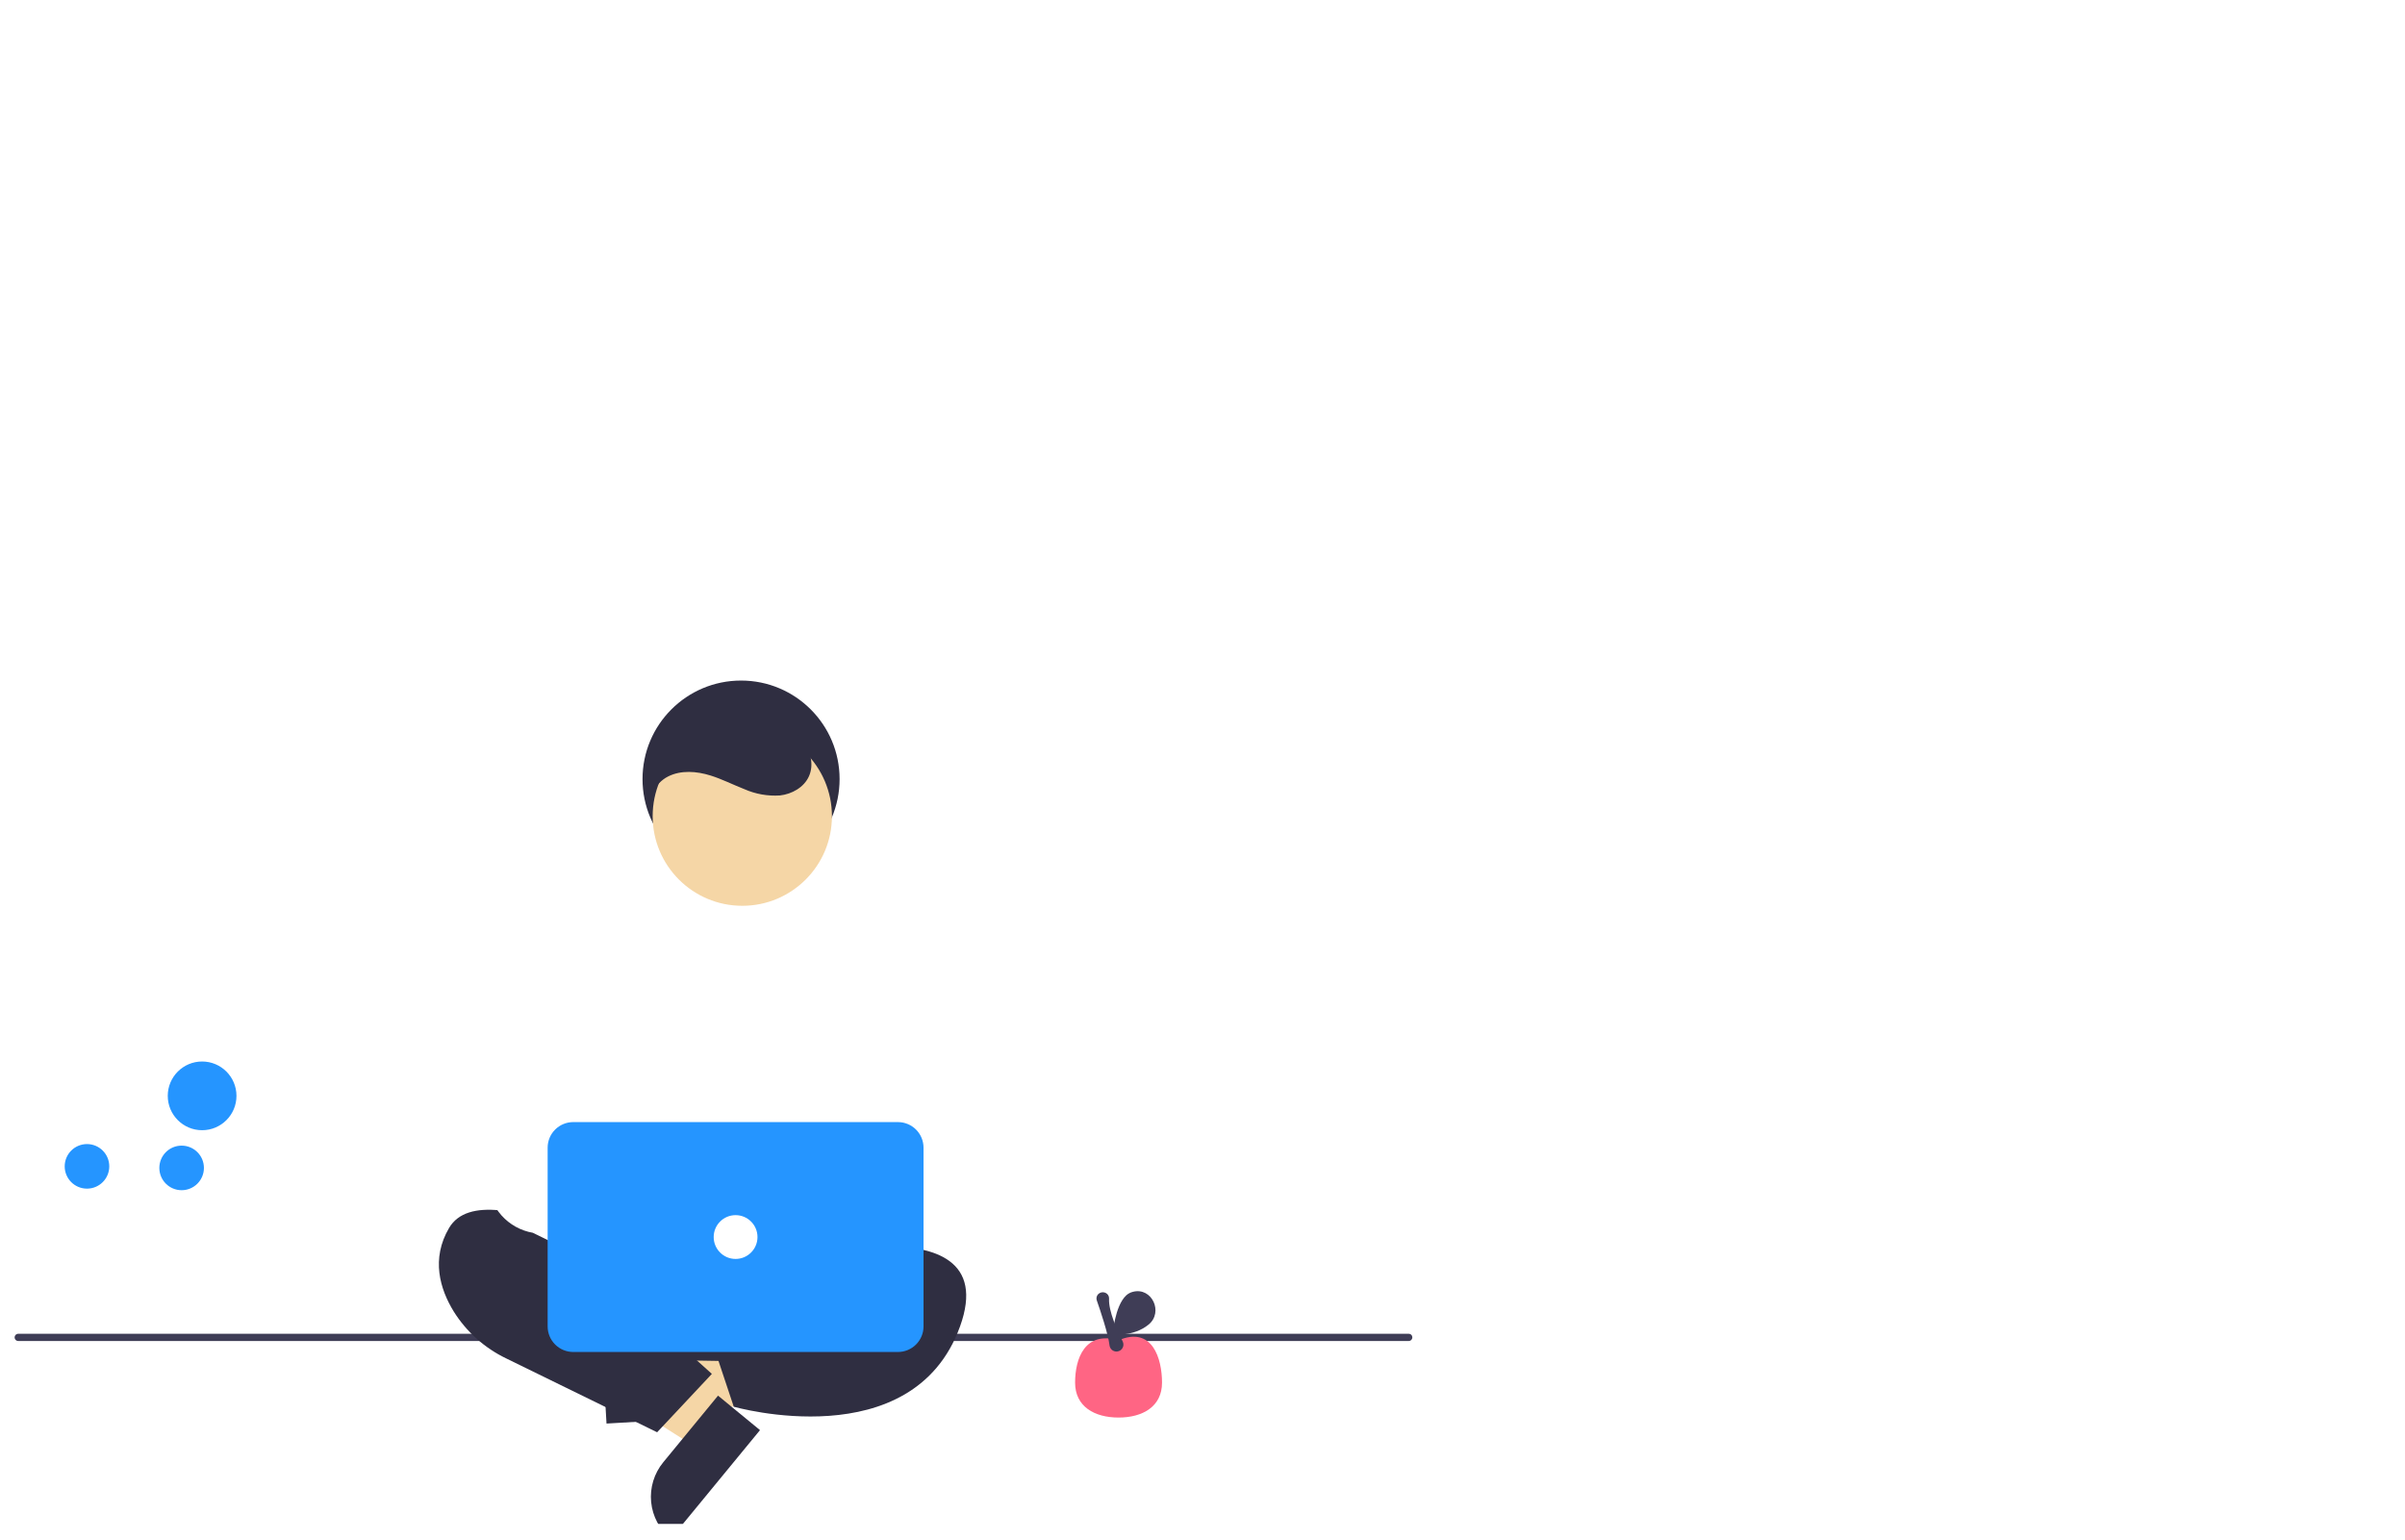 <svg width="659" height="422" viewBox="0 0 659 422" fill="none" xmlns="http://www.w3.org/2000/svg">
<g id="undraw_Freelancer_re_irh4 1" clip-path="url(#clip0)" filter="url(#filter0_d)">
<path id="Border" d="M386 363.5H5C4.735 363.5 4.48 363.395 4.293 363.207C4.105 363.02 4 362.765 4 362.5C4 362.235 4.105 361.98 4.293 361.793C4.48 361.605 4.735 361.5 5 361.5H386C386.265 361.5 386.52 361.605 386.707 361.793C386.895 361.98 387 362.235 387 362.5C387 362.765 386.895 363.02 386.707 363.207C386.52 363.395 386.265 363.5 386 363.5Z" fill="#3F3D56"/>
<g id="Body" filter="url(#filter1_d)">
<path id="Vector" d="M177.405 378.826L176.69 366.588L223.556 358.003L224.612 376.067L177.405 378.826Z" fill="#F5D6A6"/>
<path id="Vector_2" d="M179.675 357.641L181.055 381.245L166.194 382.113L163.945 343.648C165.897 343.534 167.852 343.806 169.699 344.447C171.545 345.089 173.248 346.087 174.708 347.387C176.169 348.686 177.359 350.261 178.212 352.02C179.064 353.779 179.561 355.689 179.675 357.641Z" fill="#2F2E41"/>
<path id="Vector_3" d="M197.789 378.714L190.004 388.185L149.768 362.666L161.257 348.688L197.789 378.714Z" fill="#F5D6A6"/>
<path id="Vector_4" d="M181.737 392.726L196.751 374.46L208.251 383.913L183.785 413.679C182.275 412.438 181.024 410.911 180.104 409.187C179.184 407.462 178.612 405.573 178.422 403.627C178.232 401.681 178.427 399.717 178.996 397.847C179.564 395.976 180.496 394.236 181.737 392.726V392.726Z" fill="#2F2E41"/>
<g id="Group 1">
<path id="Vector_5" d="M203.059 232.5C217.971 232.5 230.059 220.412 230.059 205.5C230.059 190.588 217.971 178.5 203.059 178.5C188.147 178.5 176.059 190.588 176.059 205.5C176.059 220.412 188.147 232.5 203.059 232.5Z" fill="#2F2E41"/>
<path id="Vector_6" d="M175.387 334.67L170.067 359.749C169.944 360.326 169.951 360.924 170.087 361.498C170.223 362.073 170.484 362.61 170.852 363.072C171.219 363.533 171.685 363.908 172.215 364.168C172.744 364.429 173.325 364.569 173.915 364.578L226.213 365.422C226.803 365.431 227.387 365.31 227.924 365.068C228.462 364.825 228.939 364.467 229.321 364.018C229.704 363.569 229.982 363.042 230.137 362.473C230.292 361.904 230.319 361.308 230.217 360.727L225.642 334.805C225.479 333.879 224.994 333.04 224.274 332.436C223.554 331.831 222.643 331.5 221.703 331.5H179.3C178.383 331.5 177.494 331.815 176.782 332.392C176.069 332.969 175.577 333.773 175.387 334.67V334.67Z" fill="#2F2E41"/>
<path id="Vector_7" d="M184.059 343.5C184.059 343.5 133.059 311.5 123.059 328.5C118.059 337 120.559 345.25 124.309 351.375C127.789 356.952 132.785 361.423 138.712 364.266L180.059 384.5L195.059 368.5L185.059 359.5L184.059 343.5Z" fill="#2F2E41"/>
<path id="Vector_8" d="M210.059 338.5C210.059 338.5 276.059 319.5 263.059 355.5C250.059 391.5 201.059 377.5 201.059 377.5L196.059 362.5L213.059 350.5L210.059 338.5Z" fill="#2F2E41"/>
<path id="Vector_9" d="M186.274 347.366C186.772 345.983 187.567 344.726 188.603 343.683C189.64 342.64 190.892 341.837 192.272 341.331C193.652 340.824 195.126 340.627 196.591 340.751C198.056 340.876 199.475 341.321 200.75 342.054L227.736 318.63L230.178 337.038L204.177 356.46C202.804 358.519 200.723 360.003 198.328 360.631C195.934 361.258 193.393 360.986 191.186 359.865C188.98 358.744 187.261 356.852 186.355 354.549C185.45 352.245 185.421 349.69 186.274 347.366V347.366Z" fill="#F5D6A6"/>
<path id="Vector_10" d="M216.136 345.173C215.638 343.789 214.843 342.532 213.807 341.489C212.771 340.446 211.519 339.644 210.139 339.137C208.759 338.631 207.284 338.433 205.819 338.558C204.355 338.683 202.935 339.128 201.661 339.86L174.674 316.436L172.233 334.844L198.234 354.267C199.607 356.326 201.688 357.81 204.082 358.437C206.476 359.065 209.017 358.792 211.224 357.671C213.431 356.55 215.15 354.659 216.055 352.355C216.96 350.052 216.989 347.496 216.136 345.173V345.173Z" fill="#F5D6A6"/>
<g id="Pullover">
<g id="Vector_11" filter="url(#filter2_d)">
<path d="M204.685 342.469C194.479 342.314 184.325 340.977 174.427 338.482L174.135 338.402L160.429 275.357C159.196 269.817 160.035 264.018 162.786 259.054C165.537 254.09 170.011 250.305 175.362 248.414C191.892 242.483 209.908 242.124 226.662 247.39H226.662C232.284 249.201 237.015 253.066 239.913 258.212C242.811 263.358 243.663 269.408 242.297 275.154L226.989 338.35L226.773 338.452C220.411 341.466 212.456 342.469 204.685 342.469Z" fill="white"/>
</g>
<path id="Vector_12" d="M212.012 352.476C211.573 352.475 211.136 352.411 210.716 352.285C210.033 352.086 209.408 351.727 208.892 351.237C208.377 350.747 207.986 350.141 207.753 349.469L204.496 340.24C204.191 339.387 204.152 338.462 204.385 337.587C204.617 336.711 205.11 335.927 205.798 335.338L242.567 313.264L228.073 248.603L228.442 248.514C228.592 248.477 243.442 245.097 249.527 261.324C253.789 272.689 269.559 297.401 268.446 314.101C268.235 317.441 266.904 320.612 264.668 323.103C262.432 325.594 259.422 327.259 256.124 327.828L214.736 351.541C213.957 352.145 212.999 352.474 212.012 352.476Z" fill="white"/>
<path id="Vector_13" d="M193.106 352.476C192.12 352.474 191.162 352.145 190.382 351.541L145.994 329.828C142.696 329.259 139.686 327.594 137.45 325.103C135.214 322.612 133.883 319.441 133.672 316.101C132.559 299.401 151.329 272.689 155.591 261.324C161.676 245.097 176.526 248.476 176.677 248.514L177.045 248.603L159.551 315.264L199.32 335.338C200.008 335.927 200.501 336.711 200.733 337.587C200.966 338.462 200.927 339.387 200.622 340.24L197.365 349.469C197.132 350.141 196.741 350.747 196.226 351.237C195.71 351.727 195.085 352.086 194.402 352.285C193.982 352.411 193.545 352.475 193.106 352.476V352.476Z" fill="white"/>
</g>
<path id="Vector_14" d="M246.059 362.5H157.059C155.203 362.498 153.424 361.76 152.112 360.447C150.799 359.135 150.061 357.356 150.059 355.5V306.5C150.061 304.644 150.799 302.865 152.112 301.553C153.424 300.24 155.203 299.502 157.059 299.5H246.059C247.915 299.502 249.694 300.24 251.006 301.553C252.319 302.865 253.057 304.644 253.059 306.5V355.5C253.057 357.356 252.319 359.135 251.006 360.447C249.694 361.76 247.915 362.498 246.059 362.5V362.5Z" fill="#2595FF"/>
<path id="Vector_15" d="M201.559 337C204.873 337 207.559 334.314 207.559 331C207.559 327.686 204.873 325 201.559 325C198.245 325 195.559 327.686 195.559 331C195.559 334.314 198.245 337 201.559 337Z" fill="white"/>
<g id="Head" filter="url(#filter3_d)">
<path id="Vector_16" d="M203.398 236.226C216.962 236.226 227.959 225.23 227.959 211.665C227.959 198.101 216.962 187.104 203.398 187.104C189.833 187.104 178.837 198.101 178.837 211.665C178.837 225.23 189.833 236.226 203.398 236.226Z" fill="#F5D6A6"/>
<path id="Vector_17" d="M178.591 210.666C177.135 206.973 179.523 202.573 183.066 200.785C186.609 198.996 190.885 199.336 194.675 200.515C197.859 201.506 200.844 203.041 203.951 204.254C207.015 205.611 210.361 206.207 213.704 205.99C217.019 205.616 220.317 203.758 221.673 200.71C223.079 197.552 222.123 193.697 219.958 191.002C217.655 188.396 214.674 186.48 211.346 185.467C204.039 182.892 195.598 182.817 188.814 186.559C182.03 190.302 177.42 198.27 178.822 205.889" fill="#2F2E41"/>
</g>
</g>
</g>
<path id="Bubble 3" d="M55.381 305.724C60.581 305.724 64.796 301.509 64.796 296.31C64.796 291.111 60.581 286.896 55.381 286.896C50.182 286.896 45.967 291.111 45.967 296.31C45.967 301.509 50.182 305.724 55.381 305.724Z" fill="#2595FF"/>
<path id="Bubble 2" d="M49.769 322.165C53.142 322.165 55.877 319.431 55.877 316.058C55.877 312.685 53.142 309.95 49.769 309.95C46.396 309.95 43.662 312.685 43.662 316.058C43.662 319.431 46.396 322.165 49.769 322.165Z" fill="#2595FF"/>
<path id="Bubble 1" d="M23.835 321.736C27.208 321.736 29.942 319.002 29.942 315.629C29.942 312.256 27.208 309.521 23.835 309.521C20.462 309.521 17.727 312.256 17.727 315.629C17.727 319.002 20.462 321.736 23.835 321.736Z" fill="#2595FF"/>
<g id="Apple" filter="url(#filter4_d)">
<path id="Vector_18" d="M318.409 370.901C318.409 377.478 313.077 380.467 306.5 380.467C299.923 380.467 294.591 377.478 294.591 370.901C294.591 364.324 297.238 356.649 306.5 359.296C315.762 355.326 318.409 364.324 318.409 370.901Z" fill="#FF6584"/>
<path id="Vector_19" d="M305.92 362.377C305.457 362.378 305.009 362.21 304.661 361.904C304.313 361.599 304.088 361.177 304.029 360.718C303.635 357.436 301.461 351.01 300.545 348.399L300.545 348.398C300.452 348.139 300.424 347.861 300.462 347.588C300.501 347.315 300.604 347.056 300.765 346.832C300.919 346.632 301.113 346.467 301.335 346.347C301.557 346.227 301.802 346.156 302.054 346.138C302.305 346.12 302.558 346.155 302.795 346.241C303.032 346.328 303.248 346.464 303.428 346.64C303.59 346.809 303.715 347.009 303.795 347.229C303.876 347.449 303.91 347.682 303.897 347.916C303.717 351.267 306.16 356.681 307.632 359.61C307.771 359.886 307.84 360.192 307.835 360.501C307.83 360.81 307.749 361.114 307.601 361.385C307.452 361.656 307.24 361.887 306.982 362.058C306.725 362.229 306.429 362.335 306.122 362.366C306.055 362.374 305.987 362.377 305.92 362.377V362.377Z" fill="#3F3D56"/>
<path id="Vector_20" d="M314.732 354.985C318.866 351.602 315.623 344.678 310.449 346.007C309.752 346.173 309.111 346.516 308.585 347.001C305.411 349.999 304.919 357.67 304.919 357.67C304.919 357.67 310.524 358.43 314.732 354.985Z" fill="#3F3D56"/>
</g>
</g>
<defs>
<filter id="filter0_d" x="0" y="0" width="663" height="421.68" filterUnits="userSpaceOnUse" color-interpolation-filters="sRGB">
<feFlood flood-opacity="0" result="BackgroundImageFix"/>
<feColorMatrix in="SourceAlpha" type="matrix" values="0 0 0 0 0 0 0 0 0 0 0 0 0 0 0 0 0 0 127 0"/>
<feOffset dy="4"/>
<feGaussianBlur stdDeviation="2"/>
<feColorMatrix type="matrix" values="0 0 0 0 0 0 0 0 0 0 0 0 0 0 0 0 0 0 0.25 0"/>
<feBlend mode="normal" in2="BackgroundImageFix" result="effect1_dropShadow"/>
<feBlend mode="normal" in="SourceGraphic" in2="effect1_dropShadow" result="shape"/>
</filter>
<filter id="filter1_d" x="116.259" y="178.5" width="156.243" height="243.179" filterUnits="userSpaceOnUse" color-interpolation-filters="sRGB">
<feFlood flood-opacity="0" result="BackgroundImageFix"/>
<feColorMatrix in="SourceAlpha" type="matrix" values="0 0 0 0 0 0 0 0 0 0 0 0 0 0 0 0 0 0 127 0"/>
<feOffset dy="4"/>
<feGaussianBlur stdDeviation="2"/>
<feColorMatrix type="matrix" values="0 0 0 0 0 0 0 0 0 0 0 0 0 0 0 0 0 0 0.25 0"/>
<feBlend mode="normal" in2="BackgroundImageFix" result="effect1_dropShadow"/>
<feBlend mode="normal" in="SourceGraphic" in2="effect1_dropShadow" result="shape"/>
</filter>
<filter id="filter2_d" x="155.875" y="243.687" width="91.058" height="106.782" filterUnits="userSpaceOnUse" color-interpolation-filters="sRGB">
<feFlood flood-opacity="0" result="BackgroundImageFix"/>
<feColorMatrix in="SourceAlpha" type="matrix" values="0 0 0 0 0 0 0 0 0 0 0 0 0 0 0 0 0 0 127 0"/>
<feOffset dy="4"/>
<feGaussianBlur stdDeviation="2"/>
<feColorMatrix type="matrix" values="0 0 0 0 0 0 0 0 0 0 0 0 0 0 0 0 0 0 0.25 0"/>
<feBlend mode="normal" in2="BackgroundImageFix" result="effect1_dropShadow"/>
<feBlend mode="normal" in="SourceGraphic" in2="effect1_dropShadow" result="shape"/>
</filter>
<filter id="filter3_d" x="174.157" y="183.629" width="57.802" height="60.597" filterUnits="userSpaceOnUse" color-interpolation-filters="sRGB">
<feFlood flood-opacity="0" result="BackgroundImageFix"/>
<feColorMatrix in="SourceAlpha" type="matrix" values="0 0 0 0 0 0 0 0 0 0 0 0 0 0 0 0 0 0 127 0"/>
<feOffset dy="4"/>
<feGaussianBlur stdDeviation="2"/>
<feColorMatrix type="matrix" values="0 0 0 0 0 0 0 0 0 0 0 0 0 0 0 0 0 0 0.25 0"/>
<feBlend mode="normal" in2="BackgroundImageFix" result="effect1_dropShadow"/>
<feBlend mode="normal" in="SourceGraphic" in2="effect1_dropShadow" result="shape"/>
</filter>
<filter id="filter4_d" x="290.591" y="345.84" width="31.818" height="42.627" filterUnits="userSpaceOnUse" color-interpolation-filters="sRGB">
<feFlood flood-opacity="0" result="BackgroundImageFix"/>
<feColorMatrix in="SourceAlpha" type="matrix" values="0 0 0 0 0 0 0 0 0 0 0 0 0 0 0 0 0 0 127 0"/>
<feOffset dy="4"/>
<feGaussianBlur stdDeviation="2"/>
<feColorMatrix type="matrix" values="0 0 0 0 0 0 0 0 0 0 0 0 0 0 0 0 0 0 0.25 0"/>
<feBlend mode="normal" in2="BackgroundImageFix" result="effect1_dropShadow"/>
<feBlend mode="normal" in="SourceGraphic" in2="effect1_dropShadow" result="shape"/>
</filter>
<clipPath id="clip0">
<rect width="655" height="413.68" fill="white" transform="translate(4)"/>
</clipPath>
</defs>
</svg>
